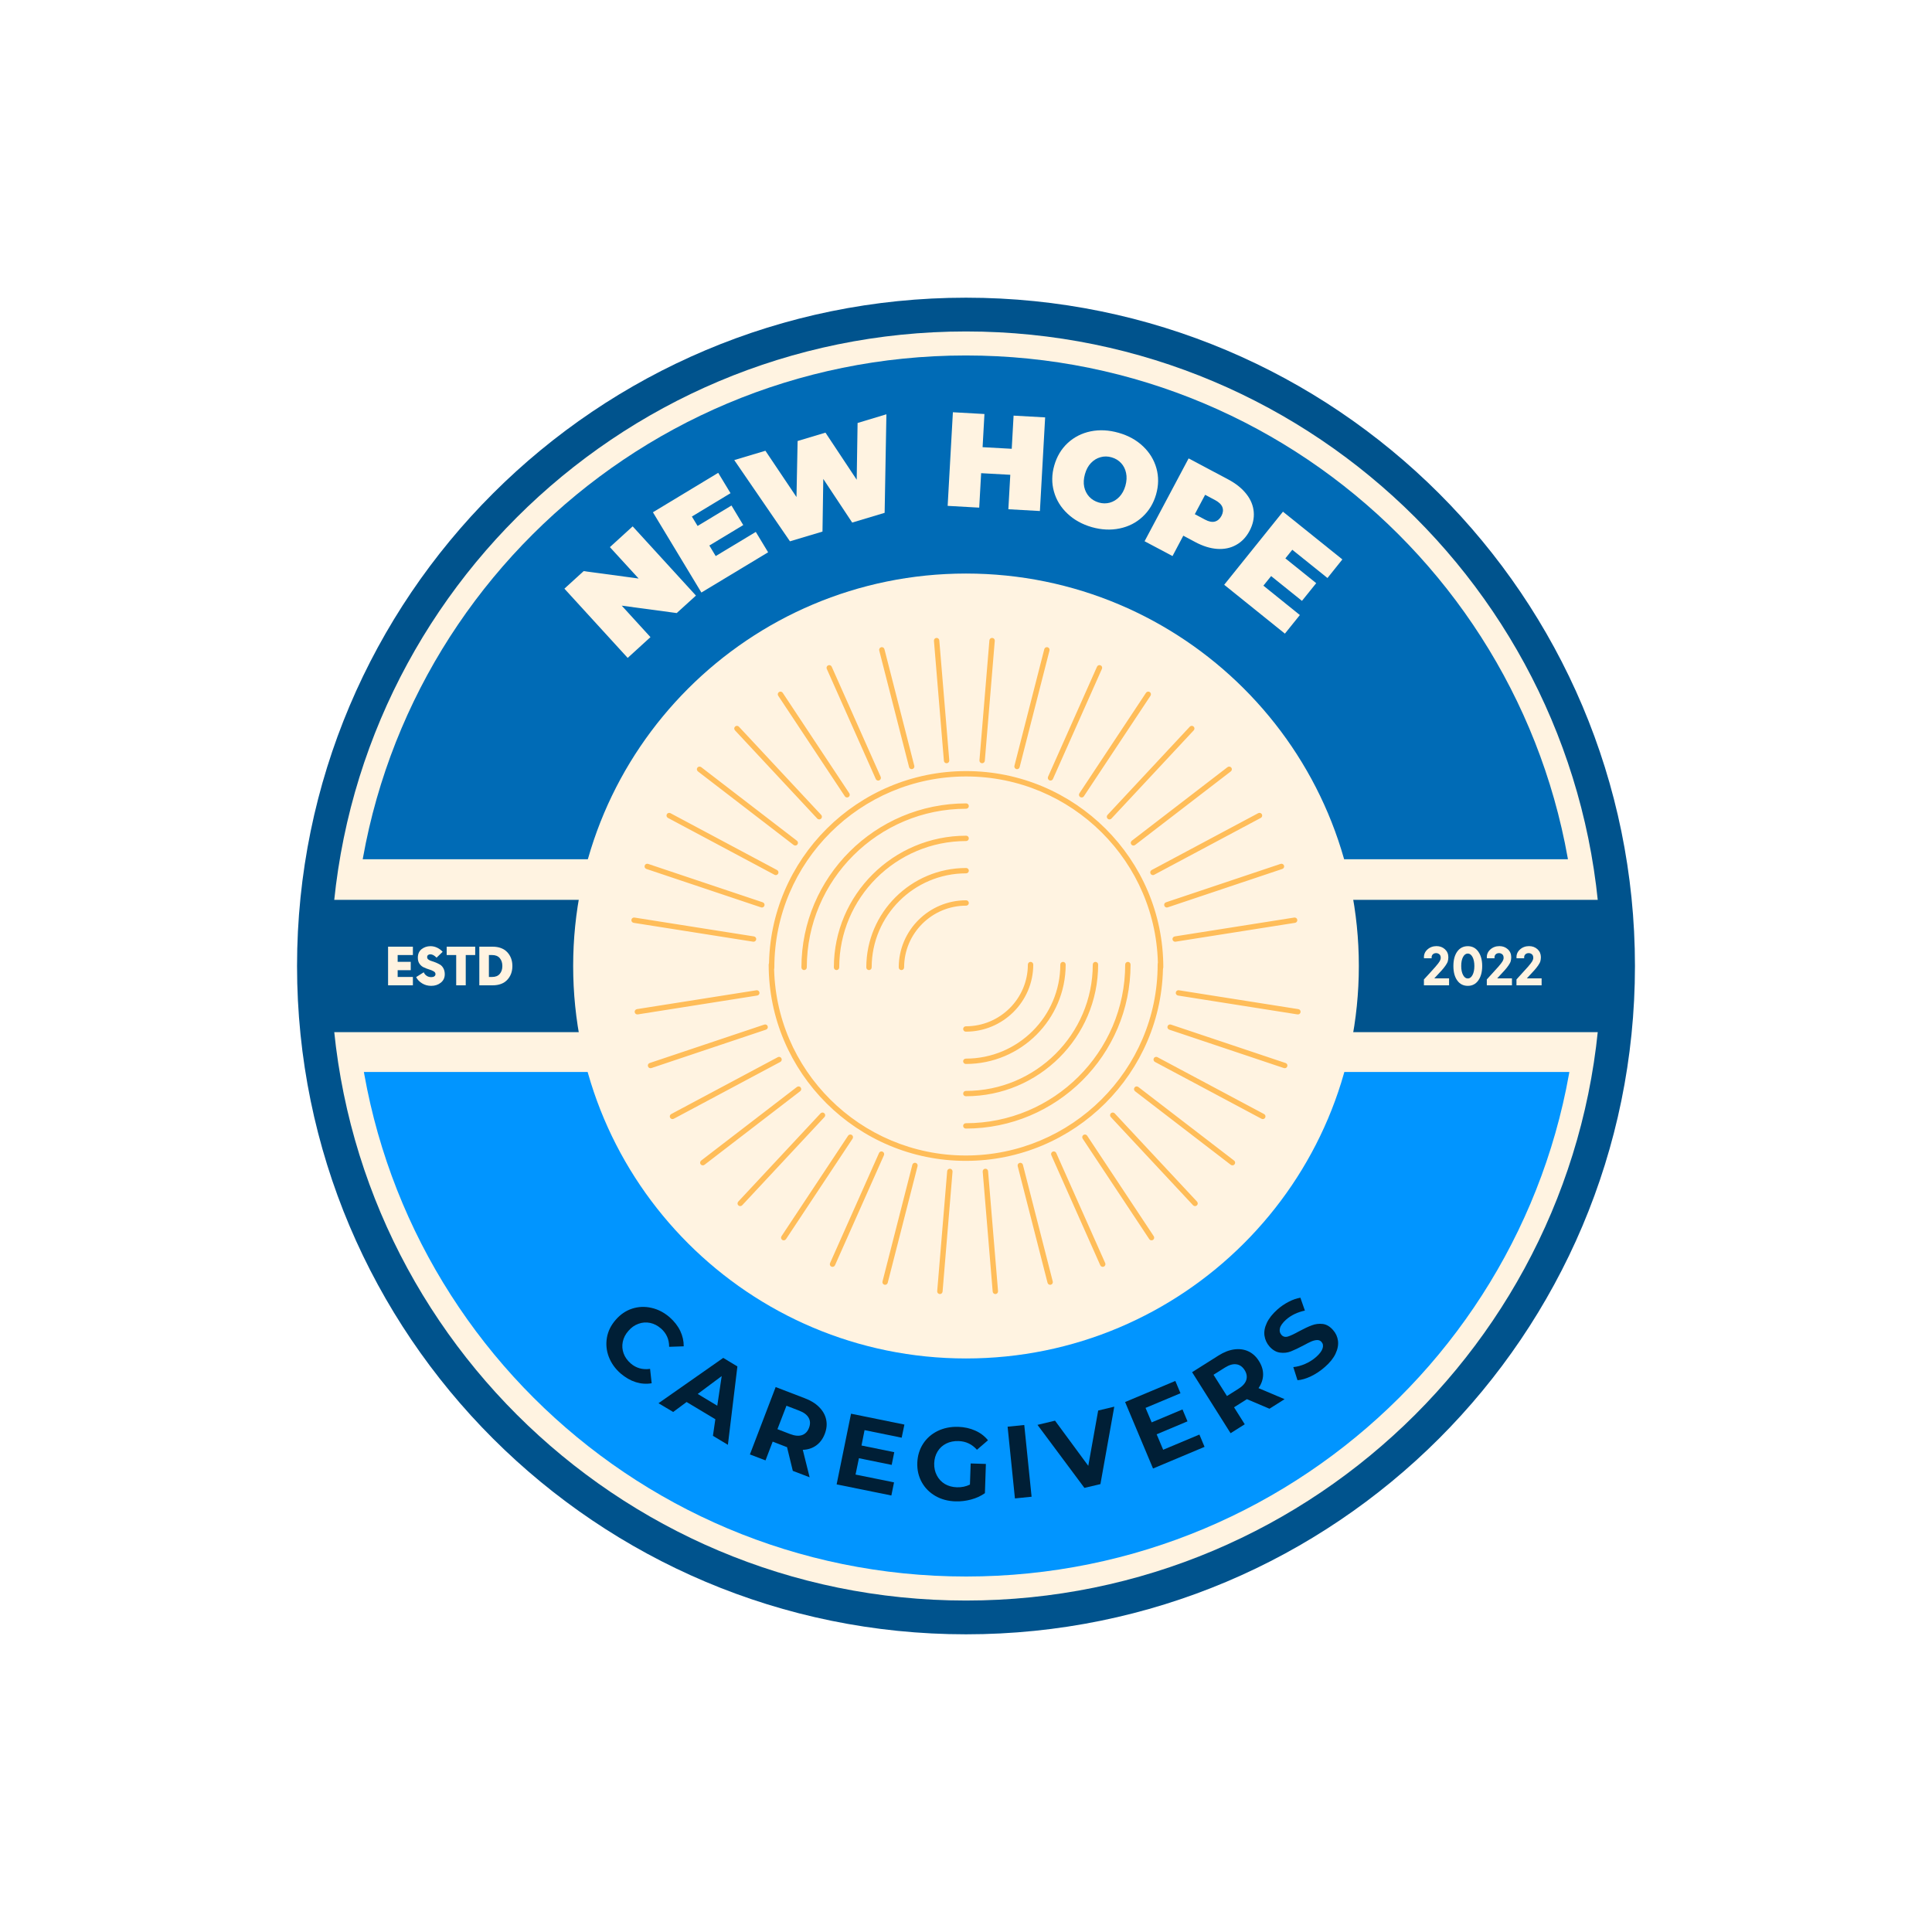 <svg xmlns="http://www.w3.org/2000/svg" xmlns:xlink="http://www.w3.org/1999/xlink" width="500" zoomAndPan="magnify" viewBox="0 0 375 375" height="500" preserveAspectRatio="xMidYMid meet" version="1.0"><defs><g/><clipPath id="649e88189d"><path d="M 57.656 57.781 L 317.344 57.781 L 317.344 317.219 L 57.656 317.219 Z M 57.656 57.781 " clip-rule="nonzero"/></clipPath><clipPath id="ee17ab6aba"><path d="M 187.5 57.781 C 115.789 57.781 57.656 115.859 57.656 187.5 C 57.656 259.141 115.789 317.219 187.5 317.219 C 259.211 317.219 317.344 259.141 317.344 187.5 C 317.344 115.859 259.211 57.781 187.5 57.781 " clip-rule="nonzero"/></clipPath><clipPath id="be5ee14a9f"><path d="M 64.215 64.336 L 310.785 64.336 L 310.785 310.664 L 64.215 310.664 Z M 64.215 64.336 " clip-rule="nonzero"/></clipPath><clipPath id="192959883b"><path d="M 187.5 64.336 C 119.41 64.336 64.215 119.477 64.215 187.5 C 64.215 255.523 119.41 310.664 187.5 310.664 C 255.59 310.664 310.785 255.523 310.785 187.5 C 310.785 119.477 255.59 64.336 187.5 64.336 " clip-rule="nonzero"/></clipPath><clipPath id="64789a7cbf"><path d="M 68.75 187.5 L 306.5 187.5 L 306.5 306 L 68.75 306 Z M 68.75 187.5 " clip-rule="nonzero"/></clipPath><clipPath id="5101a63006"><path d="M 68.492 68.996 L 306.242 68.996 L 306.242 187.496 L 68.492 187.496 Z M 68.492 68.996 " clip-rule="nonzero"/></clipPath><clipPath id="d54bcb5be6"><path d="M 67.336 166.785 L 307.664 166.785 L 307.664 208.215 L 67.336 208.215 Z M 67.336 166.785 " clip-rule="nonzero"/></clipPath><clipPath id="2cc54eaa4f"><path d="M 62.863 174.656 L 312 174.656 L 312 200.344 L 62.863 200.344 Z M 62.863 174.656 " clip-rule="nonzero"/></clipPath><clipPath id="a1a55384c6"><path d="M 111.25 111.324 L 263.75 111.324 L 263.75 263.676 L 111.25 263.676 Z M 111.25 111.324 " clip-rule="nonzero"/></clipPath><clipPath id="3784f4b3d1"><path d="M 187.5 111.324 C 145.387 111.324 111.25 145.43 111.25 187.5 C 111.25 229.57 145.387 263.676 187.5 263.676 C 229.613 263.676 263.75 229.57 263.75 187.5 C 263.75 145.43 229.613 111.324 187.5 111.324 " clip-rule="nonzero"/></clipPath><clipPath id="a209227d13"><path d="M 122.289 123.789 L 252 123.789 L 252 188.289 L 122.289 188.289 Z M 122.289 123.789 " clip-rule="nonzero"/></clipPath><clipPath id="2f1cbea37d"><path d="M 123 186.703 L 252.707 186.703 L 252.707 251.203 L 123 251.203 Z M 123 186.703 " clip-rule="nonzero"/></clipPath></defs><rect x="-37.5" width="450" fill="#ffffff" y="-37.5" height="450" fill-opacity="1"/><rect x="-37.5" width="450" fill="#ffffff" y="-37.5" height="450" fill-opacity="1"/><rect x="-37.5" width="450" fill="#ffffff" y="-37.5" height="450" fill-opacity="1"/><g clip-path="url(#649e88189d)"><g clip-path="url(#ee17ab6aba)"><path fill="#00538d" d="M 57.656 57.781 L 317.344 57.781 L 317.344 317.219 L 57.656 317.219 Z M 57.656 57.781 " fill-opacity="1" fill-rule="nonzero"/></g></g><g clip-path="url(#be5ee14a9f)"><g clip-path="url(#192959883b)"><path fill="#fff3e1" d="M 64.215 64.336 L 310.785 64.336 L 310.785 310.664 L 64.215 310.664 Z M 64.215 64.336 " fill-opacity="1" fill-rule="nonzero"/></g></g><g clip-path="url(#64789a7cbf)"><path fill="#0195ff" d="M 306.398 187.5 C 306.398 252.957 253.188 306 187.523 306 C 121.863 306 68.852 252.957 68.852 187.5 Z M 306.398 187.5 " fill-opacity="1" fill-rule="nonzero"/></g><g clip-path="url(#5101a63006)"><path fill="#006bb6" d="M 68.594 187.496 C 68.594 122.043 121.805 68.996 187.469 68.996 C 253.129 68.996 306.141 122.043 306.141 187.496 Z M 68.594 187.496 " fill-opacity="1" fill-rule="nonzero"/></g><g clip-path="url(#d54bcb5be6)"><path fill="#fff3e1" d="M 67.336 166.785 L 307.32 166.785 L 307.32 208.07 L 67.336 208.07 Z M 67.336 166.785 " fill-opacity="1" fill-rule="nonzero"/></g><g clip-path="url(#2cc54eaa4f)"><path fill="#00538d" d="M 62.863 174.656 L 311.879 174.656 L 311.879 200.461 L 62.863 200.461 Z M 62.863 174.656 " fill-opacity="1" fill-rule="nonzero"/></g><g fill="#fff3e1" fill-opacity="1"><g transform="translate(120.739, 128.698)"><g><path d="M 2.062 -26.531 L 14.344 -13.094 L 10.609 -9.703 L -0.062 -11.141 L 5.516 -5.031 L 1.094 -1 L -11.188 -14.438 L -7.453 -17.844 L 3.219 -16.406 L -2.359 -22.5 Z M 2.062 -26.531 "/></g></g></g><g fill="#fff3e1" fill-opacity="1"><g transform="translate(134.872, 115.776)"><g><path d="M 11.828 -12.531 L 14.219 -8.578 L 1.266 -0.766 L -8.141 -16.344 L 4.531 -24 L 6.922 -20.047 L -0.578 -15.516 L 0.531 -13.688 L 7.109 -17.656 L 9.391 -13.859 L 2.812 -9.891 L 4.047 -7.844 Z M 11.828 -12.531 "/></g></g></g><g fill="#fff3e1" fill-opacity="1"><g transform="translate(147.519, 106.819)"><g><path d="M 24.531 -26.406 L 24.188 -7.281 L 17.891 -5.391 L 12.281 -13.859 L 12.125 -3.641 L 5.812 -1.75 L -5 -17.516 L 1.047 -19.328 L 7.078 -10.344 L 7.297 -21.219 L 12.703 -22.844 L 18.766 -13.703 L 18.938 -24.719 Z M 24.531 -26.406 "/></g></g></g><g fill="#fff3e1" fill-opacity="1"><g transform="translate(176.021, 99.281)"><g/></g></g><g fill="#fff3e1" fill-opacity="1"><g transform="translate(182.455, 98.11)"><g><path d="M 20.406 -17.094 L 19.391 1.078 L 13.266 0.734 L 13.641 -5.953 L 7.984 -6.266 L 7.609 0.422 L 1.484 0.078 L 2.5 -18.094 L 8.625 -17.75 L 8.266 -11.312 L 13.922 -11 L 14.281 -17.438 Z M 20.406 -17.094 "/></g></g></g><g fill="#fff3e1" fill-opacity="1"><g transform="translate(201.429, 98.897)"><g><path d="M 10.5 3.422 C 8.613 2.879 7.031 2 5.75 0.781 C 4.469 -0.426 3.598 -1.848 3.141 -3.484 C 2.68 -5.117 2.703 -6.805 3.203 -8.547 C 3.703 -10.297 4.57 -11.75 5.812 -12.906 C 7.062 -14.062 8.547 -14.816 10.266 -15.172 C 11.992 -15.523 13.801 -15.43 15.688 -14.891 C 17.57 -14.359 19.148 -13.488 20.422 -12.281 C 21.703 -11.07 22.57 -9.648 23.031 -8.016 C 23.488 -6.379 23.469 -4.688 22.969 -2.938 C 22.469 -1.195 21.594 0.25 20.344 1.406 C 19.102 2.562 17.625 3.316 15.906 3.672 C 14.188 4.035 12.383 3.953 10.5 3.422 Z M 11.844 -1.359 C 12.57 -1.148 13.285 -1.141 13.984 -1.328 C 14.68 -1.523 15.297 -1.898 15.828 -2.453 C 16.367 -3.016 16.766 -3.738 17.016 -4.625 C 17.266 -5.52 17.305 -6.344 17.141 -7.094 C 16.984 -7.852 16.66 -8.492 16.172 -9.016 C 15.68 -9.547 15.07 -9.914 14.344 -10.125 C 13.602 -10.344 12.883 -10.352 12.188 -10.156 C 11.488 -9.969 10.867 -9.594 10.328 -9.031 C 9.797 -8.477 9.406 -7.754 9.156 -6.859 C 8.906 -5.973 8.859 -5.148 9.016 -4.391 C 9.18 -3.641 9.508 -3 10 -2.469 C 10.488 -1.945 11.102 -1.578 11.844 -1.359 Z M 11.844 -1.359 "/></g></g></g><g fill="#fff3e1" fill-opacity="1"><g transform="translate(220.851, 104.351)"><g><path d="M 17.594 -11.266 C 19.07 -10.473 20.234 -9.535 21.078 -8.453 C 21.922 -7.379 22.395 -6.223 22.5 -4.984 C 22.602 -3.754 22.332 -2.531 21.688 -1.312 C 21.031 -0.082 20.16 0.828 19.078 1.422 C 18.004 2.023 16.781 2.281 15.406 2.188 C 14.039 2.094 12.617 1.648 11.141 0.859 L 8.828 -0.375 L 6.734 3.578 L 1.312 0.703 L 9.859 -15.375 Z M 13.031 -3.5 C 13.77 -3.102 14.406 -2.973 14.938 -3.109 C 15.477 -3.254 15.91 -3.625 16.234 -4.219 C 16.547 -4.812 16.609 -5.367 16.422 -5.891 C 16.234 -6.41 15.77 -6.867 15.031 -7.266 L 13.062 -8.312 L 11.062 -4.547 Z M 13.031 -3.5 "/></g></g></g><g fill="#fff3e1" fill-opacity="1"><g transform="translate(236.459, 112.567)"><g><path d="M 15.844 6.812 L 12.938 10.422 L 1.156 0.938 L 12.562 -13.25 L 24.094 -3.984 L 21.203 -0.375 L 14.375 -5.859 L 13.031 -4.188 L 19.016 0.625 L 16.25 4.062 L 10.266 -0.75 L 8.766 1.109 Z M 15.844 6.812 "/></g></g></g><g fill="#fff3e1" fill-opacity="1"><g transform="translate(249.011, 122.974)"><g/></g></g><g fill="#001f36" fill-opacity="1"><g transform="translate(114.319, 260.945)"><g><path d="M 6.156 5.656 C 5.082 4.719 4.312 3.633 3.844 2.406 C 3.383 1.188 3.266 -0.051 3.484 -1.312 C 3.703 -2.57 4.27 -3.723 5.188 -4.766 C 6.094 -5.816 7.156 -6.539 8.375 -6.938 C 9.594 -7.332 10.836 -7.383 12.109 -7.094 C 13.391 -6.812 14.57 -6.203 15.656 -5.266 C 16.57 -4.461 17.258 -3.578 17.719 -2.609 C 18.176 -1.648 18.398 -0.656 18.391 0.375 L 15.562 0.469 C 15.562 -0.977 15.035 -2.16 13.984 -3.078 C 13.328 -3.648 12.617 -4.016 11.859 -4.172 C 11.098 -4.328 10.348 -4.27 9.609 -4 C 8.867 -3.738 8.219 -3.281 7.656 -2.625 C 7.082 -1.977 6.719 -1.27 6.562 -0.5 C 6.406 0.258 6.457 1.004 6.719 1.734 C 6.977 2.461 7.438 3.113 8.094 3.688 C 9.145 4.602 10.398 4.957 11.859 4.75 L 12.172 7.547 C 11.129 7.723 10.098 7.648 9.078 7.328 C 8.055 7.004 7.082 6.445 6.156 5.656 Z M 6.156 5.656 "/></g></g></g><g fill="#001f36" fill-opacity="1"><g transform="translate(127.973, 272.456)"><g><path d="M 10.875 3.016 L 5.297 -0.328 L 2.688 1.609 L -0.156 -0.094 L 12.406 -8.891 L 15.156 -7.234 L 13.312 7.984 L 10.406 6.234 Z M 11.25 0.391 L 12.109 -5.359 L 7.453 -1.891 Z M 11.25 0.391 "/></g></g></g><g fill="#001f36" fill-opacity="1"><g transform="translate(144.009, 281.711)"><g><path d="M 9.875 3.781 L 8.75 -0.828 L 8.594 -0.875 L 5.969 -1.891 L 4.578 1.75 L 1.547 0.594 L 6.547 -12.484 L 12.203 -10.312 C 13.367 -9.875 14.301 -9.297 15 -8.578 C 15.707 -7.867 16.156 -7.07 16.344 -6.188 C 16.539 -5.301 16.453 -4.367 16.078 -3.391 C 15.703 -2.422 15.145 -1.672 14.406 -1.141 C 13.676 -0.617 12.812 -0.336 11.812 -0.297 L 13.141 5.031 Z M 13.016 -4.562 C 13.297 -5.289 13.273 -5.941 12.953 -6.516 C 12.629 -7.098 12.016 -7.562 11.109 -7.906 L 8.641 -8.859 L 6.891 -4.312 L 9.359 -3.359 C 10.266 -3.016 11.031 -2.945 11.656 -3.156 C 12.289 -3.375 12.742 -3.844 13.016 -4.562 Z M 13.016 -4.562 "/></g></g></g><g fill="#001f36" fill-opacity="1"><g transform="translate(160.764, 287.79)"><g><path d="M 12.766 -0.062 L 12.25 2.484 L 1.625 0.328 L 4.422 -13.391 L 14.781 -11.281 L 14.25 -8.734 L 7.047 -10.203 L 6.453 -7.219 L 12.812 -5.922 L 12.312 -3.453 L 5.953 -4.75 L 5.297 -1.578 Z M 12.766 -0.062 "/></g></g></g><g fill="#001f36" fill-opacity="1"><g transform="translate(177.047, 290.915)"><g><path d="M 11.359 -6.859 L 14.312 -6.766 L 14.125 -1.094 C 13.344 -0.539 12.445 -0.129 11.438 0.141 C 10.438 0.41 9.43 0.531 8.422 0.5 C 6.961 0.457 5.66 0.109 4.516 -0.547 C 3.379 -1.203 2.5 -2.086 1.875 -3.203 C 1.25 -4.328 0.957 -5.582 1 -6.969 C 1.051 -8.352 1.422 -9.582 2.109 -10.656 C 2.805 -11.738 3.75 -12.57 4.938 -13.156 C 6.133 -13.738 7.469 -14.008 8.938 -13.969 C 10.156 -13.926 11.258 -13.68 12.25 -13.234 C 13.238 -12.797 14.062 -12.172 14.719 -11.359 L 12.578 -9.516 C 11.617 -10.598 10.43 -11.16 9.016 -11.203 C 8.117 -11.234 7.316 -11.07 6.609 -10.719 C 5.898 -10.363 5.344 -9.852 4.938 -9.188 C 4.531 -8.52 4.312 -7.75 4.281 -6.875 C 4.258 -6.008 4.43 -5.227 4.797 -4.531 C 5.16 -3.832 5.676 -3.281 6.344 -2.875 C 7.02 -2.477 7.797 -2.266 8.672 -2.234 C 9.609 -2.203 10.457 -2.379 11.219 -2.766 Z M 11.359 -6.859 "/></g></g></g><g fill="#001f36" fill-opacity="1"><g transform="translate(195.356, 291.015)"><g><path d="M 0.219 -14.094 L 3.453 -14.422 L 4.875 -0.5 L 1.641 -0.172 Z M 0.219 -14.094 "/></g></g></g><g fill="#001f36" fill-opacity="1"><g transform="translate(204.781, 290.142)"><g><path d="M 11.5 -17.109 L 8.812 -2.078 L 5.703 -1.344 L -3.406 -13.578 L 0 -14.391 L 6.453 -5.625 L 8.375 -16.359 Z M 11.5 -17.109 "/></g></g></g><g fill="#001f36" fill-opacity="1"><g transform="translate(222.272, 285.679)"><g><path d="M 10.531 -7.234 L 11.531 -4.844 L 1.531 -0.641 L -3.891 -13.547 L 5.859 -17.641 L 6.859 -15.25 L 0.078 -12.406 L 1.266 -9.594 L 7.25 -12.109 L 8.219 -9.797 L 2.234 -7.281 L 3.5 -4.281 Z M 10.531 -7.234 "/></g></g></g><g fill="#001f36" fill-opacity="1"><g transform="translate(237.449, 279.076)"><g><path d="M 8.953 -5.641 L 4.578 -7.5 L 4.453 -7.422 L 2.078 -5.922 L 4.156 -2.625 L 1.406 -0.891 L -6.062 -12.734 L -0.938 -15.969 C 0.102 -16.625 1.117 -17.02 2.109 -17.156 C 3.098 -17.289 4.004 -17.172 4.828 -16.797 C 5.66 -16.422 6.352 -15.789 6.906 -14.906 C 7.469 -14.02 7.738 -13.125 7.719 -12.219 C 7.695 -11.32 7.398 -10.461 6.828 -9.641 L 11.891 -7.5 Z M 4.125 -13.156 C 3.707 -13.812 3.172 -14.18 2.516 -14.266 C 1.867 -14.359 1.141 -14.148 0.328 -13.641 L -1.906 -12.234 L 0.703 -8.109 L 2.938 -9.516 C 3.75 -10.023 4.254 -10.594 4.453 -11.219 C 4.648 -11.852 4.539 -12.5 4.125 -13.156 Z M 4.125 -13.156 "/></g></g></g><g fill="#001f36" fill-opacity="1"><g transform="translate(252.326, 269.306)"><g><path d="M 4.844 -3.984 C 4.008 -3.242 3.109 -2.641 2.141 -2.172 C 1.172 -1.711 0.297 -1.457 -0.484 -1.406 L -1.297 -3.953 C -0.547 -4.023 0.223 -4.234 1.016 -4.578 C 1.816 -4.93 2.523 -5.379 3.141 -5.922 C 3.828 -6.535 4.242 -7.094 4.391 -7.594 C 4.547 -8.094 4.473 -8.508 4.172 -8.844 C 3.953 -9.094 3.672 -9.211 3.328 -9.203 C 2.984 -9.191 2.613 -9.102 2.219 -8.938 C 1.832 -8.77 1.328 -8.516 0.703 -8.172 C -0.266 -7.66 -1.086 -7.27 -1.766 -7 C -2.441 -6.738 -3.148 -6.66 -3.891 -6.766 C -4.629 -6.867 -5.305 -7.266 -5.922 -7.953 C -6.453 -8.566 -6.773 -9.266 -6.891 -10.047 C -7.004 -10.828 -6.852 -11.656 -6.438 -12.531 C -6.031 -13.406 -5.348 -14.27 -4.391 -15.125 C -3.723 -15.719 -2.992 -16.219 -2.203 -16.625 C -1.422 -17.031 -0.66 -17.297 0.078 -17.422 L 0.953 -14.922 C -0.504 -14.609 -1.719 -14.023 -2.688 -13.172 C -3.363 -12.566 -3.766 -12.008 -3.891 -11.5 C -4.016 -11 -3.922 -10.57 -3.609 -10.219 C -3.285 -9.844 -2.859 -9.734 -2.328 -9.891 C -1.805 -10.055 -1.086 -10.395 -0.172 -10.906 C 0.797 -11.426 1.617 -11.812 2.297 -12.062 C 2.973 -12.32 3.676 -12.41 4.406 -12.328 C 5.133 -12.242 5.805 -11.848 6.422 -11.141 C 6.953 -10.547 7.27 -9.852 7.375 -9.062 C 7.477 -8.27 7.32 -7.438 6.906 -6.562 C 6.5 -5.688 5.812 -4.828 4.844 -3.984 Z M 4.844 -3.984 "/></g></g></g><g fill="#fff3e1" fill-opacity="1"><g transform="translate(74.564, 191.25)"><g><path d="M 5.578 -5.879 L 5.578 -7.5 L 0.762 -7.5 L 0.762 0 L 5.578 0 L 5.578 -1.621 L 2.621 -1.621 L 2.621 -2.938 L 5.16 -2.938 L 5.16 -4.559 L 2.621 -4.559 L 2.621 -5.879 Z M 5.578 -5.879 "/></g></g></g><g fill="#fff3e1" fill-opacity="1"><g transform="translate(80.591, 191.25)"><g><path d="M 3.098 0.102 C 3.84 0.102 4.457 -0.102 4.969 -0.512 C 5.48 -0.918 5.738 -1.469 5.738 -2.148 C 5.738 -2.59 5.648 -2.969 5.48 -3.289 C 5.309 -3.609 5.098 -3.84 4.848 -4 C 4.59 -4.148 4.32 -4.289 4.027 -4.41 C 3.73 -4.527 3.461 -4.629 3.211 -4.699 C 2.949 -4.77 2.738 -4.867 2.57 -5 C 2.398 -5.117 2.32 -5.277 2.32 -5.469 C 2.32 -5.648 2.371 -5.777 2.488 -5.879 C 2.609 -5.969 2.758 -6.02 2.938 -6.02 C 3.328 -6.02 3.73 -5.797 4.148 -5.367 L 5.328 -6.508 C 5.027 -6.84 4.68 -7.098 4.27 -7.297 C 3.848 -7.5 3.418 -7.598 2.961 -7.598 C 2.301 -7.598 1.73 -7.398 1.238 -7.02 C 0.75 -6.629 0.512 -6.07 0.512 -5.348 C 0.512 -4.867 0.621 -4.469 0.859 -4.148 C 1.102 -3.828 1.379 -3.598 1.719 -3.461 C 2.051 -3.309 2.379 -3.18 2.719 -3.078 C 3.059 -2.98 3.34 -2.859 3.578 -2.719 C 3.82 -2.578 3.938 -2.398 3.938 -2.18 C 3.938 -2 3.859 -1.848 3.719 -1.75 C 3.578 -1.641 3.379 -1.59 3.121 -1.59 C 2.781 -1.59 2.488 -1.668 2.238 -1.84 C 1.98 -2 1.789 -2.23 1.66 -2.531 L 0.18 -1.598 C 0.43 -1.102 0.82 -0.699 1.34 -0.379 C 1.859 -0.059 2.449 0.102 3.098 0.102 Z M 3.098 0.102 "/></g></g></g><g fill="#fff3e1" fill-opacity="1"><g transform="translate(86.599, 191.25)"><g><path d="M 5.637 -7.5 L 0.102 -7.5 L 0.102 -5.879 L 1.949 -5.879 L 1.949 0 L 3.801 0 L 3.801 -5.879 L 5.637 -5.879 Z M 5.637 -7.5 "/></g></g></g><g fill="#fff3e1" fill-opacity="1"><g transform="translate(92.337, 191.25)"><g><path d="M 0.699 0 L 3.27 0 C 4.5 0 5.449 -0.352 6.117 -1.059 C 6.777 -1.758 7.117 -2.66 7.117 -3.75 C 7.117 -4.828 6.777 -5.73 6.117 -6.438 C 5.449 -7.137 4.5 -7.5 3.27 -7.5 L 0.699 -7.5 Z M 2.559 -1.621 L 2.559 -5.879 L 3.168 -5.879 C 3.828 -5.879 4.32 -5.68 4.66 -5.289 C 5 -4.891 5.168 -4.379 5.168 -3.75 C 5.168 -3.109 5 -2.598 4.66 -2.211 C 4.32 -1.809 3.828 -1.621 3.168 -1.621 Z M 2.559 -1.621 "/></g></g></g><g fill="#fff3e1" fill-opacity="1"><g transform="translate(275.915, 191.25)"><g><path d="M 2.48 -1.352 C 3.098 -2.008 3.57 -2.508 3.867 -2.848 C 4.168 -3.18 4.438 -3.508 4.668 -3.848 C 4.898 -4.18 5.047 -4.457 5.109 -4.688 C 5.168 -4.91 5.207 -5.18 5.207 -5.48 C 5.199 -6.098 4.98 -6.609 4.539 -7.008 C 4.098 -7.406 3.559 -7.609 2.91 -7.609 C 2.211 -7.609 1.609 -7.379 1.129 -6.938 C 0.641 -6.488 0.418 -5.93 0.48 -5.25 L 1.969 -5.25 C 1.93 -5.547 1.988 -5.797 2.16 -5.977 C 2.328 -6.16 2.559 -6.25 2.84 -6.25 C 3.078 -6.25 3.277 -6.168 3.461 -6.027 C 3.641 -5.879 3.73 -5.648 3.73 -5.34 C 3.73 -5.117 3.66 -4.91 3.539 -4.688 C 3.418 -4.469 3.141 -4.109 2.699 -3.598 C 2.258 -3.09 1.508 -2.27 0.469 -1.141 L 0.469 0 L 5.348 0 L 5.348 -1.352 Z M 2.48 -1.352 "/></g></g></g><g fill="#fff3e1" fill-opacity="1"><g transform="translate(281.673, 191.25)"><g><path d="M 3.23 0.102 C 4.078 0.102 4.758 -0.238 5.258 -0.941 C 5.758 -1.641 6.02 -2.57 6.02 -3.75 C 6.02 -4.918 5.758 -5.848 5.258 -6.547 C 4.758 -7.25 4.078 -7.598 3.23 -7.598 C 2.371 -7.598 1.68 -7.25 1.18 -6.559 C 0.68 -5.859 0.43 -4.93 0.43 -3.75 C 0.43 -2.57 0.68 -1.629 1.18 -0.941 C 1.68 -0.238 2.371 0.102 3.23 0.102 Z M 3.23 -1.328 C 2.848 -1.328 2.551 -1.551 2.309 -2 C 2.07 -2.438 1.949 -3.027 1.949 -3.75 C 1.949 -4.469 2.059 -5.047 2.301 -5.5 C 2.539 -5.938 2.848 -6.168 3.23 -6.168 C 3.598 -6.168 3.898 -5.938 4.141 -5.5 C 4.379 -5.047 4.5 -4.469 4.5 -3.75 C 4.5 -3.027 4.379 -2.449 4.141 -2 C 3.898 -1.551 3.598 -1.328 3.23 -1.328 Z M 3.23 -1.328 "/></g></g></g><g fill="#fff3e1" fill-opacity="1"><g transform="translate(288.121, 191.25)"><g><path d="M 2.48 -1.352 C 3.098 -2.008 3.57 -2.508 3.867 -2.848 C 4.168 -3.18 4.438 -3.508 4.668 -3.848 C 4.898 -4.18 5.047 -4.457 5.109 -4.688 C 5.168 -4.91 5.207 -5.18 5.207 -5.48 C 5.199 -6.098 4.98 -6.609 4.539 -7.008 C 4.098 -7.406 3.559 -7.609 2.91 -7.609 C 2.211 -7.609 1.609 -7.379 1.129 -6.938 C 0.641 -6.488 0.418 -5.93 0.48 -5.25 L 1.969 -5.25 C 1.93 -5.547 1.988 -5.797 2.16 -5.977 C 2.328 -6.16 2.559 -6.25 2.84 -6.25 C 3.078 -6.25 3.277 -6.168 3.461 -6.027 C 3.641 -5.879 3.73 -5.648 3.73 -5.34 C 3.73 -5.117 3.66 -4.91 3.539 -4.688 C 3.418 -4.469 3.141 -4.109 2.699 -3.598 C 2.258 -3.09 1.508 -2.27 0.469 -1.141 L 0.469 0 L 5.348 0 L 5.348 -1.352 Z M 2.48 -1.352 "/></g></g></g><g fill="#fff3e1" fill-opacity="1"><g transform="translate(293.878, 191.25)"><g><path d="M 2.48 -1.352 C 3.098 -2.008 3.57 -2.508 3.867 -2.848 C 4.168 -3.18 4.438 -3.508 4.668 -3.848 C 4.898 -4.18 5.047 -4.457 5.109 -4.688 C 5.168 -4.91 5.207 -5.18 5.207 -5.48 C 5.199 -6.098 4.98 -6.609 4.539 -7.008 C 4.098 -7.406 3.559 -7.609 2.91 -7.609 C 2.211 -7.609 1.609 -7.379 1.129 -6.938 C 0.641 -6.488 0.418 -5.93 0.48 -5.25 L 1.969 -5.25 C 1.93 -5.547 1.988 -5.797 2.16 -5.977 C 2.328 -6.16 2.559 -6.25 2.84 -6.25 C 3.078 -6.25 3.277 -6.168 3.461 -6.027 C 3.641 -5.879 3.73 -5.648 3.73 -5.34 C 3.73 -5.117 3.66 -4.91 3.539 -4.688 C 3.418 -4.469 3.141 -4.109 2.699 -3.598 C 2.258 -3.09 1.508 -2.27 0.469 -1.141 L 0.469 0 L 5.348 0 L 5.348 -1.352 Z M 2.48 -1.352 "/></g></g></g><g clip-path="url(#a1a55384c6)"><g clip-path="url(#3784f4b3d1)"><path fill="#fff3e1" d="M 111.25 111.324 L 263.75 111.324 L 263.75 263.676 L 111.25 263.676 Z M 111.25 111.324 " fill-opacity="1" fill-rule="nonzero"/></g></g><g clip-path="url(#a209227d13)"><path fill="#ffbd59" d="M 146.777 182.352 C 146.734 182.609 146.512 182.789 146.262 182.789 C 146.234 182.789 146.207 182.789 146.18 182.781 L 122.992 179.121 C 122.707 179.078 122.512 178.812 122.559 178.527 C 122.602 178.246 122.871 178.051 123.156 178.098 L 146.34 181.758 C 146.625 181.805 146.824 182.066 146.777 182.352 Z M 148.043 175.137 L 125.797 167.68 C 125.523 167.586 125.227 167.73 125.137 168.004 C 125.043 168.277 125.191 168.574 125.465 168.664 L 147.711 176.117 C 147.766 176.137 147.82 176.148 147.879 176.148 C 148.098 176.148 148.301 176.012 148.375 175.793 C 148.465 175.523 148.316 175.227 148.043 175.137 Z M 129.645 158.754 L 150.332 169.793 C 150.41 169.832 150.496 169.855 150.578 169.855 C 150.766 169.855 150.945 169.754 151.039 169.578 C 151.176 169.328 151.078 169.012 150.824 168.875 L 130.133 157.836 C 129.879 157.703 129.562 157.797 129.426 158.051 C 129.293 158.305 129.391 158.617 129.645 158.754 Z M 135.465 149.727 L 154.043 164.012 C 154.137 164.082 154.25 164.117 154.363 164.117 C 154.52 164.117 154.672 164.047 154.777 163.914 C 154.953 163.688 154.91 163.363 154.684 163.188 L 136.102 148.902 C 135.875 148.73 135.547 148.77 135.367 148.996 C 135.191 149.227 135.234 149.551 135.465 149.727 Z M 158.629 158.883 C 158.73 158.992 158.871 159.051 159.012 159.051 C 159.137 159.051 159.266 159.004 159.367 158.91 C 159.578 158.715 159.594 158.387 159.395 158.176 L 143.422 141.051 C 143.227 140.84 142.895 140.828 142.684 141.023 C 142.473 141.219 142.457 141.547 142.656 141.758 Z M 163.98 154.551 C 164.078 154.703 164.246 154.785 164.414 154.785 C 164.512 154.785 164.613 154.754 164.703 154.699 C 164.941 154.543 165.008 154.219 164.852 153.98 L 151.926 134.473 C 151.766 134.234 151.441 134.168 151.199 134.324 C 150.961 134.48 150.895 134.805 151.051 135.043 Z M 169.984 151.195 C 170.066 151.391 170.258 151.508 170.461 151.508 C 170.531 151.508 170.602 151.492 170.672 151.461 C 170.938 151.348 171.055 151.039 170.938 150.777 L 161.434 129.406 C 161.316 129.145 161.012 129.023 160.746 129.145 C 160.48 129.258 160.363 129.566 160.477 129.828 Z M 176.453 148.902 C 176.512 149.141 176.727 149.293 176.957 149.293 C 177 149.293 177.043 149.289 177.086 149.277 C 177.367 149.207 177.535 148.926 177.465 148.648 L 171.668 126 C 171.598 125.723 171.316 125.555 171.035 125.625 C 170.754 125.699 170.586 125.98 170.656 126.258 Z M 183.73 148.145 C 183.746 148.145 183.758 148.145 183.773 148.145 C 184.062 148.121 184.277 147.867 184.254 147.582 L 182.316 124.293 C 182.293 124.008 182.039 123.793 181.754 123.816 C 181.469 123.84 181.254 124.094 181.277 124.379 L 183.211 147.668 C 183.234 147.941 183.461 148.145 183.73 148.145 Z M 190.586 148.145 C 190.602 148.145 190.617 148.145 190.633 148.145 C 190.898 148.145 191.129 147.941 191.152 147.668 L 193.086 124.379 C 193.109 124.094 192.895 123.84 192.609 123.816 C 192.32 123.793 192.066 124.008 192.043 124.293 L 190.109 147.582 C 190.086 147.867 190.301 148.121 190.586 148.145 Z M 197.277 149.281 C 197.32 149.293 197.359 149.297 197.406 149.297 C 197.637 149.297 197.852 149.141 197.91 148.906 L 203.707 126.258 C 203.777 125.98 203.609 125.699 203.328 125.625 C 203.047 125.559 202.766 125.723 202.695 126 L 196.898 148.648 C 196.828 148.926 196.996 149.211 197.277 149.281 Z M 203.691 151.461 C 203.762 151.492 203.832 151.504 203.902 151.504 C 204.105 151.504 204.297 151.387 204.379 151.191 L 213.883 129.824 C 214 129.562 213.883 129.254 213.617 129.137 C 213.355 129.023 213.047 129.141 212.93 129.402 L 203.426 150.77 C 203.309 151.035 203.426 151.344 203.691 151.461 Z M 209.66 154.699 C 209.75 154.758 209.848 154.785 209.949 154.785 C 210.117 154.785 210.285 154.703 210.383 154.551 L 223.312 135.043 C 223.469 134.805 223.406 134.48 223.16 134.324 C 222.922 134.168 222.598 134.23 222.438 134.473 L 209.512 153.98 C 209.352 154.219 209.418 154.539 209.66 154.699 Z M 214.992 158.91 C 215.094 159.004 215.219 159.051 215.348 159.051 C 215.488 159.051 215.629 158.992 215.73 158.883 L 231.703 141.758 C 231.902 141.547 231.887 141.219 231.676 141.023 C 231.465 140.828 231.133 140.84 230.938 141.051 L 214.965 158.176 C 214.77 158.387 214.785 158.715 214.992 158.91 Z M 219.59 163.914 C 219.691 164.047 219.848 164.117 220.004 164.117 C 220.113 164.117 220.227 164.082 220.324 164.012 L 238.902 149.727 C 239.129 149.551 239.172 149.227 238.996 148.996 C 238.82 148.77 238.492 148.727 238.262 148.902 L 219.684 163.188 C 219.453 163.363 219.41 163.688 219.59 163.914 Z M 223.32 169.578 C 223.418 169.754 223.598 169.855 223.781 169.855 C 223.863 169.855 223.949 169.832 224.027 169.793 L 244.719 158.754 C 244.973 158.617 245.066 158.305 244.934 158.051 C 244.797 157.801 244.48 157.703 244.223 157.836 L 223.535 168.875 C 223.281 169.012 223.184 169.328 223.32 169.578 Z M 249.227 168.004 C 249.133 167.73 248.84 167.586 248.562 167.68 L 226.32 175.137 C 226.043 175.227 225.898 175.52 225.992 175.793 C 226.062 176.008 226.266 176.148 226.488 176.148 C 226.539 176.148 226.598 176.141 226.656 176.117 L 248.898 168.664 C 249.172 168.574 249.32 168.277 249.227 168.004 Z M 251.801 178.527 C 251.754 178.246 251.488 178.051 251.203 178.098 L 228.02 181.758 C 227.738 181.801 227.539 182.066 227.586 182.352 C 227.629 182.609 227.852 182.789 228.102 182.789 C 228.129 182.789 228.156 182.789 228.184 182.781 L 251.367 179.121 C 251.652 179.078 251.848 178.812 251.801 178.527 Z M 187.527 149.668 C 166.426 149.668 149.254 166.762 149.254 187.773 C 149.254 188.062 149.492 188.293 149.777 188.293 C 150.062 188.293 150.301 188.059 150.301 187.773 C 150.301 167.336 167 150.711 187.527 150.711 C 208.055 150.711 224.754 167.336 224.754 187.773 C 224.754 188.062 224.988 188.293 225.273 188.293 C 225.562 188.293 225.797 188.059 225.797 187.773 C 225.801 166.766 208.633 149.668 187.527 149.668 Z M 187.527 155.938 C 169.898 155.938 155.555 170.223 155.555 187.773 C 155.555 188.062 155.789 188.293 156.074 188.293 C 156.363 188.293 156.598 188.059 156.598 187.773 C 156.598 170.793 170.473 156.977 187.527 156.977 C 187.816 156.977 188.051 156.742 188.051 156.457 C 188.051 156.172 187.816 155.938 187.527 155.938 Z M 187.527 162.211 C 173.371 162.211 161.852 173.68 161.852 187.773 C 161.852 188.062 162.086 188.293 162.371 188.293 C 162.66 188.293 162.895 188.059 162.895 187.773 C 162.895 174.25 173.941 163.246 187.527 163.246 C 187.816 163.246 188.047 163.012 188.047 162.727 C 188.047 162.445 187.816 162.211 187.527 162.211 Z M 187.527 168.477 C 176.84 168.477 168.148 177.133 168.148 187.773 C 168.148 188.062 168.383 188.293 168.672 188.293 C 168.957 188.293 169.191 188.059 169.191 187.773 C 169.191 177.707 177.418 169.516 187.527 169.516 C 187.816 169.516 188.051 169.285 188.051 169 C 188.051 168.715 187.816 168.477 187.527 168.477 Z M 187.527 174.746 C 180.312 174.746 174.445 180.59 174.445 187.773 C 174.445 188.062 174.68 188.293 174.965 188.293 C 175.254 188.293 175.488 188.059 175.488 187.773 C 175.488 181.164 180.891 175.789 187.527 175.789 C 187.816 175.789 188.047 175.555 188.047 175.27 C 188.047 174.984 187.816 174.746 187.527 174.746 Z M 187.527 174.746 " fill-opacity="1" fill-rule="nonzero"/></g><g clip-path="url(#2f1cbea37d)"><path fill="#ffbd59" d="M 228.223 192.641 C 228.262 192.387 228.484 192.203 228.734 192.203 C 228.766 192.203 228.789 192.207 228.816 192.211 L 252.004 195.871 C 252.289 195.914 252.484 196.18 252.438 196.465 C 252.395 196.746 252.125 196.941 251.84 196.895 L 228.656 193.234 C 228.371 193.188 228.176 192.926 228.223 192.641 Z M 226.953 199.855 L 249.199 207.312 C 249.473 207.406 249.77 207.262 249.859 206.988 C 249.953 206.715 249.805 206.422 249.531 206.332 L 227.285 198.875 C 227.23 198.855 227.176 198.844 227.117 198.844 C 226.902 198.844 226.695 198.98 226.621 199.199 C 226.531 199.469 226.68 199.766 226.953 199.855 Z M 245.355 216.238 L 224.664 205.199 C 224.586 205.16 224.5 205.137 224.418 205.137 C 224.234 205.137 224.051 205.238 223.957 205.414 C 223.82 205.664 223.918 205.98 224.172 206.117 L 244.863 217.156 C 245.121 217.293 245.434 217.195 245.57 216.941 C 245.703 216.688 245.609 216.375 245.355 216.238 Z M 239.535 225.266 L 220.953 210.984 C 220.859 210.91 220.746 210.875 220.633 210.875 C 220.48 210.875 220.324 210.945 220.219 211.078 C 220.047 211.305 220.086 211.629 220.312 211.809 L 238.895 226.09 C 239.125 226.262 239.453 226.223 239.629 225.996 C 239.805 225.77 239.766 225.441 239.535 225.266 Z M 216.367 216.109 C 216.266 216 216.125 215.941 215.988 215.941 C 215.859 215.941 215.73 215.988 215.629 216.082 C 215.418 216.277 215.406 216.605 215.602 216.816 L 231.574 233.941 C 231.77 234.152 232.102 234.164 232.312 233.969 C 232.527 233.773 232.539 233.445 232.344 233.234 Z M 211.02 220.441 C 210.918 220.293 210.754 220.211 210.582 220.211 C 210.484 220.211 210.383 220.238 210.297 220.293 C 210.055 220.449 209.988 220.773 210.145 221.012 L 223.074 240.52 C 223.234 240.758 223.555 240.824 223.797 240.668 C 224.035 240.512 224.102 240.188 223.945 239.949 Z M 205.016 223.797 C 204.93 223.602 204.738 223.488 204.535 223.488 C 204.469 223.488 204.395 223.504 204.324 223.531 C 204.062 223.645 203.941 223.953 204.059 224.215 L 213.562 245.586 C 213.68 245.848 213.988 245.969 214.254 245.852 C 214.516 245.734 214.637 245.426 214.52 245.164 Z M 198.547 226.09 C 198.488 225.852 198.273 225.699 198.039 225.699 C 197.996 225.699 197.953 225.703 197.91 225.715 C 197.633 225.785 197.461 226.07 197.535 226.348 L 203.328 248.992 C 203.398 249.27 203.684 249.438 203.965 249.367 C 204.242 249.293 204.414 249.012 204.34 248.734 Z M 191.266 226.848 C 191.25 226.848 191.238 226.848 191.223 226.848 C 190.934 226.871 190.723 227.125 190.742 227.41 L 192.68 250.699 C 192.703 250.984 192.957 251.199 193.242 251.176 C 193.527 251.152 193.742 250.898 193.719 250.613 L 191.785 227.324 C 191.766 227.051 191.535 226.848 191.266 226.848 Z M 184.41 226.848 C 184.395 226.848 184.383 226.848 184.367 226.848 C 184.098 226.848 183.867 227.051 183.848 227.324 L 181.91 250.613 C 181.887 250.898 182.102 251.152 182.391 251.176 C 182.676 251.199 182.93 250.984 182.953 250.699 L 184.887 227.41 C 184.91 227.125 184.695 226.871 184.41 226.848 Z M 177.723 225.711 C 177.676 225.699 177.637 225.695 177.594 225.695 C 177.359 225.695 177.145 225.852 177.086 226.086 L 171.293 248.734 C 171.219 249.012 171.391 249.293 171.668 249.367 C 171.949 249.438 172.23 249.27 172.305 248.992 L 178.098 226.344 C 178.172 226.066 178.004 225.785 177.723 225.711 Z M 171.305 223.531 C 171.238 223.504 171.168 223.488 171.094 223.488 C 170.895 223.488 170.703 223.605 170.617 223.801 L 161.113 245.168 C 160.996 245.43 161.113 245.738 161.379 245.855 C 161.641 245.969 161.953 245.852 162.07 245.59 L 171.574 224.223 C 171.688 223.957 171.57 223.648 171.305 223.531 Z M 165.336 220.293 C 165.25 220.234 165.148 220.211 165.051 220.211 C 164.879 220.211 164.715 220.293 164.613 220.441 L 151.688 239.949 C 151.527 240.188 151.594 240.512 151.836 240.668 C 152.074 240.824 152.402 240.762 152.559 240.52 L 165.484 221.012 C 165.645 220.773 165.578 220.453 165.336 220.293 Z M 160.004 216.082 C 159.902 215.988 159.777 215.941 159.648 215.941 C 159.508 215.941 159.367 216 159.266 216.109 L 143.293 233.234 C 143.098 233.445 143.109 233.773 143.32 233.969 C 143.531 234.164 143.863 234.152 144.059 233.941 L 160.031 216.816 C 160.227 216.605 160.215 216.277 160.004 216.082 Z M 155.41 211.078 C 155.305 210.945 155.148 210.875 154.996 210.875 C 154.883 210.875 154.77 210.91 154.676 210.984 L 136.094 225.266 C 135.867 225.441 135.824 225.77 136 225.996 C 136.176 226.223 136.504 226.266 136.734 226.09 L 155.316 211.805 C 155.543 211.629 155.586 211.305 155.41 211.078 Z M 151.676 205.414 C 151.578 205.238 151.402 205.137 151.215 205.137 C 151.133 205.137 151.047 205.16 150.969 205.199 L 130.281 216.238 C 130.027 216.375 129.93 216.688 130.066 216.941 C 130.203 217.195 130.516 217.289 130.773 217.156 L 151.465 206.117 C 151.715 205.98 151.812 205.664 151.676 205.414 Z M 125.773 206.988 C 125.863 207.262 126.16 207.406 126.434 207.312 L 148.68 199.855 C 148.953 199.766 149.102 199.473 149.008 199.199 C 148.934 198.984 148.73 198.844 148.512 198.844 C 148.457 198.844 148.398 198.852 148.344 198.875 L 126.098 206.332 C 125.824 206.422 125.68 206.715 125.773 206.988 Z M 123.195 196.465 C 123.242 196.746 123.508 196.941 123.793 196.895 L 146.977 193.234 C 147.262 193.191 147.457 192.926 147.41 192.641 C 147.367 192.387 147.148 192.203 146.895 192.203 C 146.867 192.203 146.844 192.207 146.812 192.211 L 123.629 195.871 C 123.348 195.914 123.148 196.18 123.195 196.465 Z M 187.469 225.324 C 208.57 225.324 225.742 208.23 225.742 187.219 C 225.742 186.934 225.508 186.699 225.219 186.699 C 224.934 186.699 224.699 186.934 224.699 187.219 C 224.699 207.656 208 224.281 187.473 224.281 C 166.941 224.281 150.246 207.656 150.246 187.219 C 150.246 186.934 150.008 186.699 149.723 186.699 C 149.438 186.699 149.199 186.934 149.199 187.219 C 149.195 208.23 166.363 225.324 187.469 225.324 Z M 187.469 219.055 C 205.102 219.055 219.441 204.77 219.441 187.219 C 219.441 186.934 219.207 186.699 218.922 186.699 C 218.633 186.699 218.398 186.934 218.398 187.219 C 218.398 204.199 204.523 218.016 187.469 218.016 C 187.18 218.016 186.945 218.25 186.945 218.535 C 186.945 218.82 187.18 219.055 187.469 219.055 Z M 187.469 212.781 C 201.629 212.781 213.148 201.312 213.148 187.219 C 213.148 186.934 212.914 186.699 212.625 186.699 C 212.34 186.699 212.105 186.934 212.105 187.219 C 212.105 200.742 201.055 211.746 187.473 211.746 C 187.18 211.746 186.949 211.98 186.949 212.266 C 186.949 212.551 187.18 212.781 187.469 212.781 Z M 187.469 206.516 C 198.156 206.516 206.848 197.859 206.848 187.219 C 206.848 186.934 206.613 186.699 206.328 186.699 C 206.039 186.699 205.805 186.934 205.805 187.219 C 205.805 197.285 197.578 205.477 187.469 205.477 C 187.18 205.477 186.945 205.707 186.945 205.992 C 186.945 206.277 187.18 206.516 187.469 206.516 Z M 187.469 200.246 C 194.684 200.246 200.555 194.402 200.555 187.219 C 200.555 186.934 200.316 186.699 200.031 186.699 C 199.746 186.699 199.508 186.934 199.508 187.219 C 199.508 193.828 194.109 199.203 187.473 199.203 C 187.18 199.203 186.949 199.438 186.949 199.723 C 186.949 200.008 187.18 200.246 187.469 200.246 Z M 187.469 200.246 " fill-opacity="1" fill-rule="nonzero"/></g></svg>